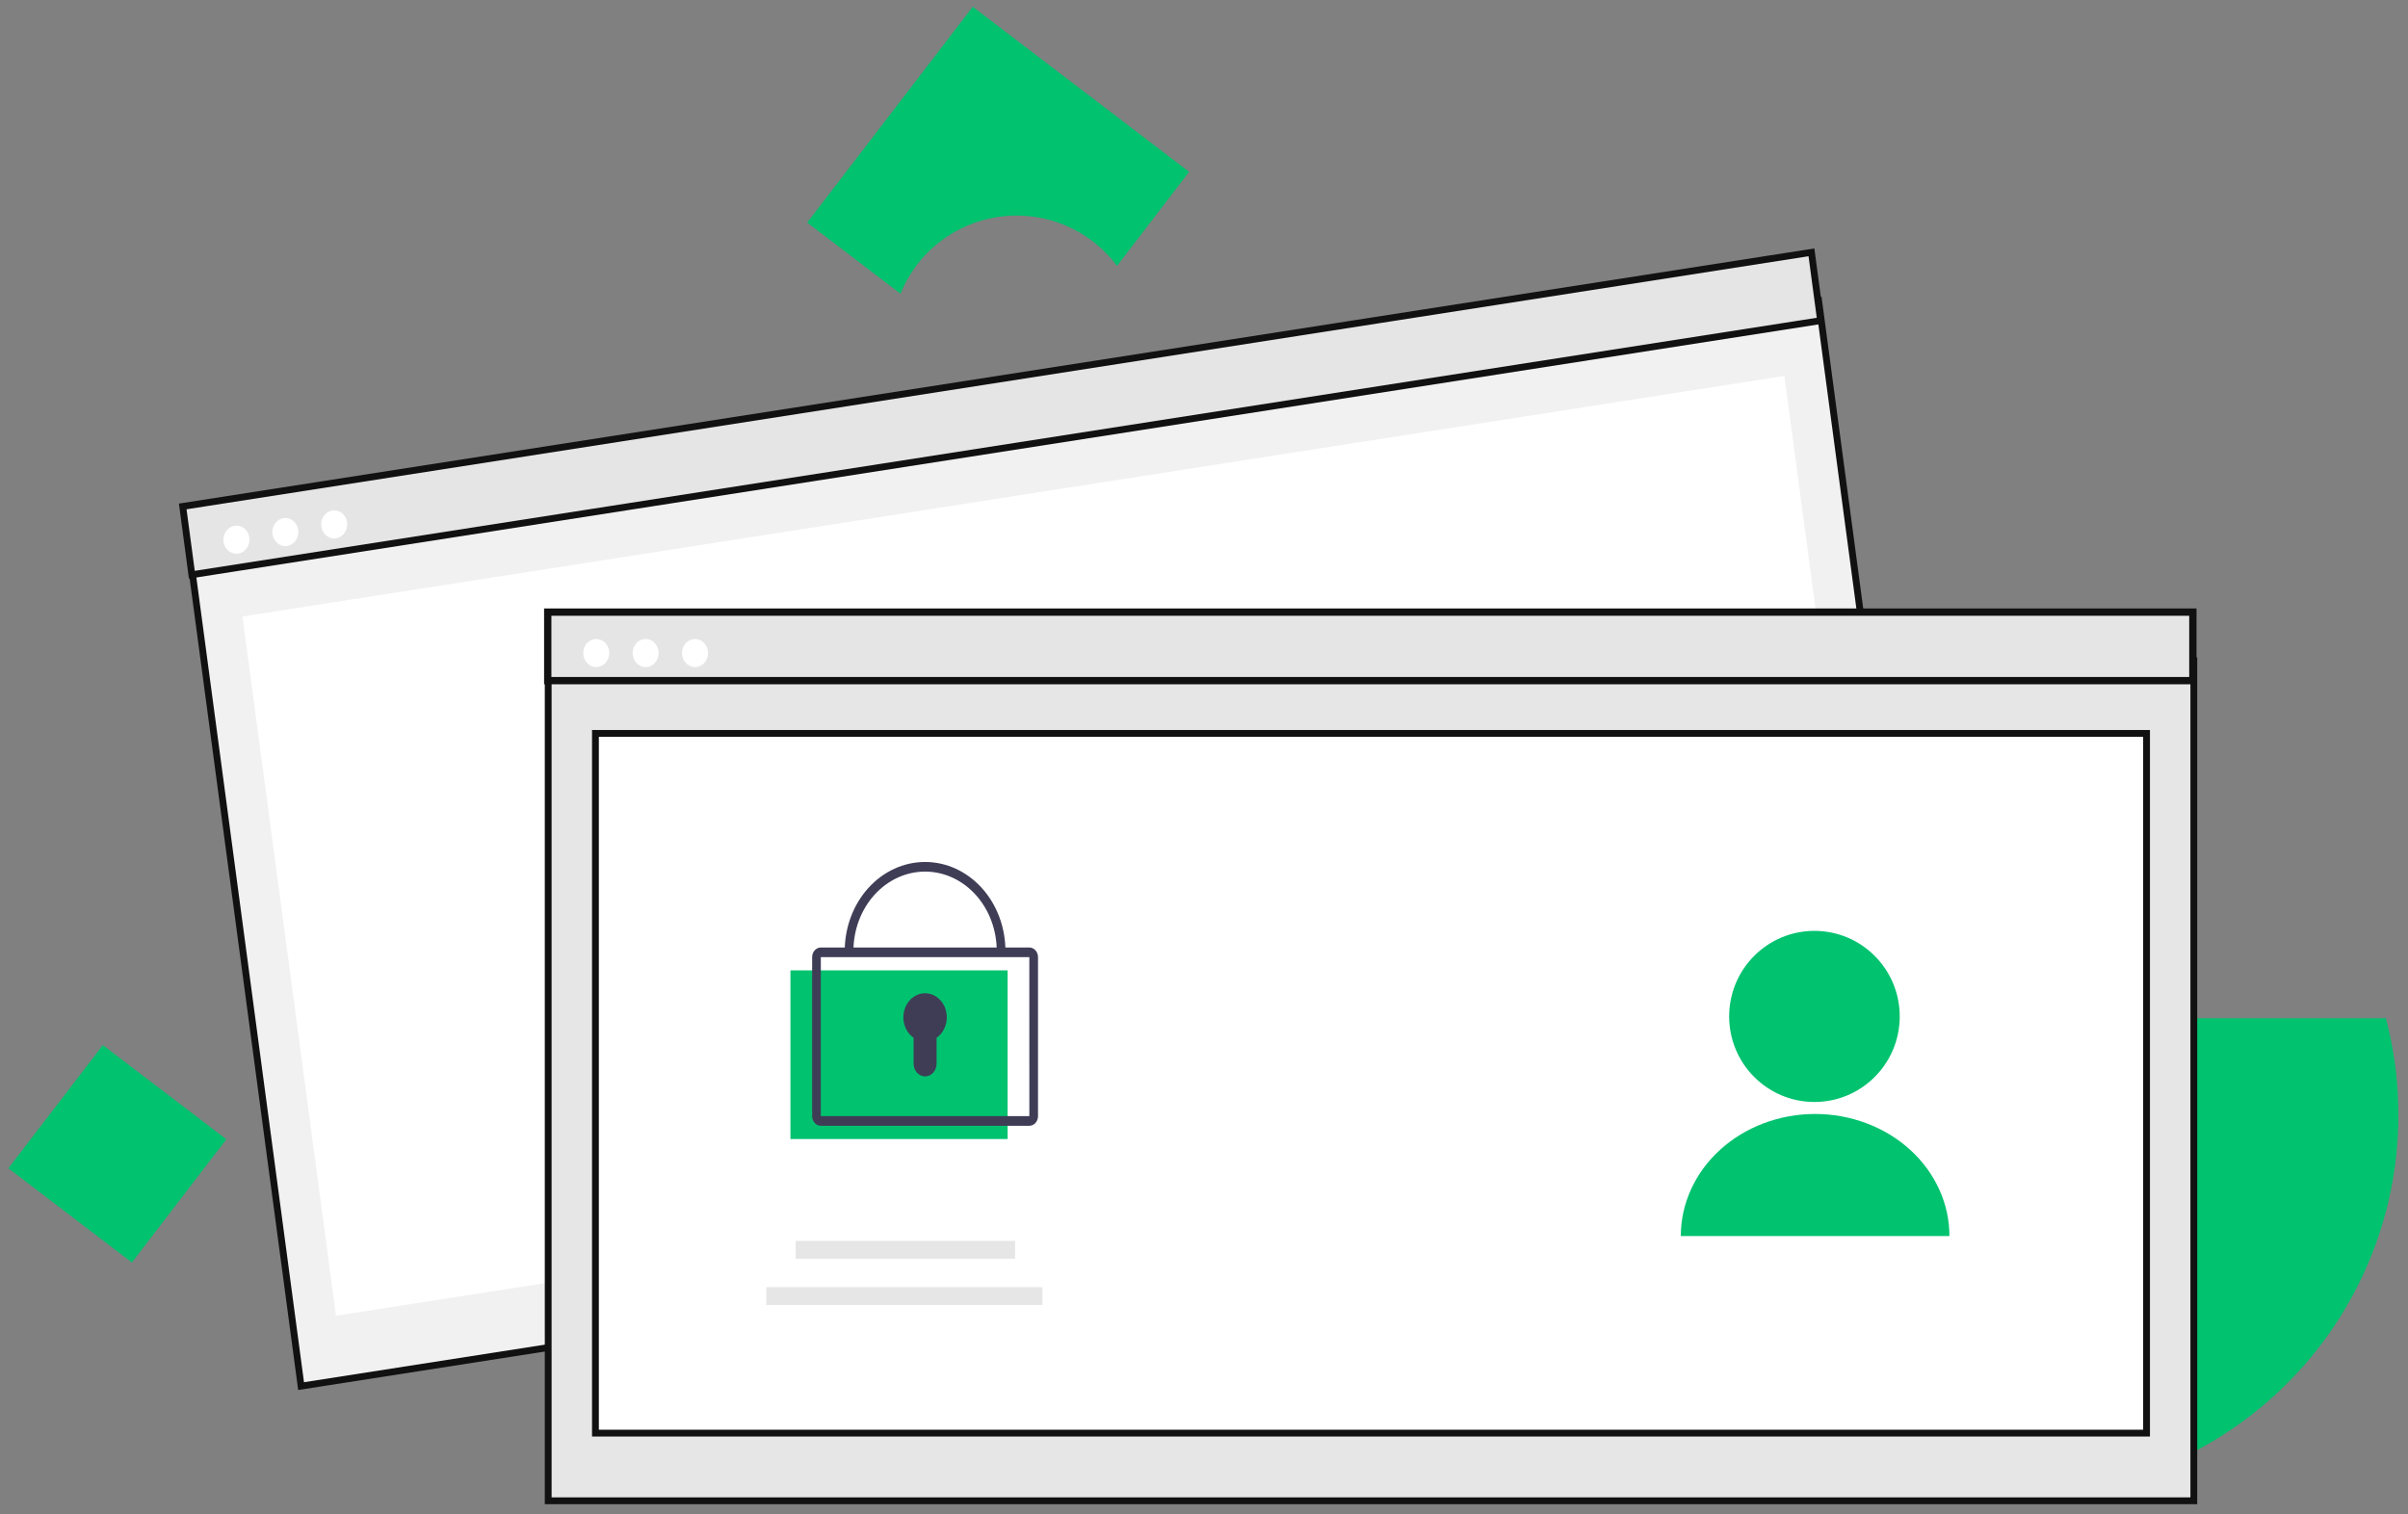 <svg width="229" height="144" viewBox="0 0 229 144" fill="none" xmlns="http://www.w3.org/2000/svg">
<rect x="0" y="0" width="229" height="144" fill="#808080" stroke="none"/>
<path d="M96.678 20.502C98.534 20.5 100.364 20.932 102.023 21.763C103.681 22.594 105.122 23.801 106.228 25.287L113.087 16.342L92.507 0.644L76.767 21.169L85.637 27.935C86.525 25.74 88.05 23.859 90.017 22.534C91.985 21.21 94.304 20.502 96.678 20.502Z" fill="#00C26F"/>
<path d="M193.147 96.844H226.896C228.307 102.192 228.469 107.792 227.369 113.212C226.269 118.633 223.938 123.729 220.553 128.11C217.169 132.491 212.822 136.039 207.847 138.481C202.872 140.923 197.402 142.195 191.857 142.198C190.867 142.198 189.888 142.158 188.919 142.079V122.236C188.919 121.284 188.686 120.347 188.237 119.507C187.789 118.667 187.141 117.95 186.349 117.419C185.558 116.888 184.647 116.56 183.698 116.463C182.749 116.366 181.791 116.504 180.908 116.864V109.055C180.907 107.452 181.223 105.864 181.838 104.382C182.453 102.901 183.354 101.555 184.491 100.421C185.628 99.287 186.977 98.387 188.462 97.773C189.947 97.16 191.539 96.844 193.147 96.844Z" fill="#00C26F"/>
<path d="M21.526 108.359L9.78 99.399L0.796 111.114L12.542 120.074L21.526 108.359Z" fill="#00C26F"/>
<path d="M28.634 131.832L18.059 52.762L172.95 28.595L183.525 107.665L28.634 131.832Z" fill="#F1F1F1" stroke="#111111" stroke-width="0.647"/>
<path d="M169.694 35.754L23.058 58.633L31.953 125.139L178.589 102.26L169.694 35.754Z" fill="white"/>
<path d="M18.245 54.662L17.377 48.167L172.268 24L173.136 30.495L18.245 54.662Z" fill="#E5E5E5" stroke="#111111" stroke-width="0.647"/>
<path d="M22.486 52.663C23.169 52.663 23.724 52.064 23.724 51.326C23.724 50.588 23.169 49.99 22.486 49.99C21.803 49.99 21.248 50.588 21.248 51.326C21.248 52.064 21.803 52.663 22.486 52.663Z" fill="white"/>
<path d="M27.134 51.938C27.818 51.938 28.372 51.34 28.372 50.602C28.372 49.864 27.818 49.266 27.134 49.266C26.451 49.266 25.897 49.864 25.897 50.602C25.897 51.34 26.451 51.938 27.134 51.938Z" fill="white"/>
<path d="M31.782 51.213C32.466 51.213 33.02 50.615 33.02 49.877C33.02 49.138 32.466 48.54 31.782 48.54C31.099 48.54 30.545 49.138 30.545 49.877C30.545 50.615 31.099 51.213 31.782 51.213Z" fill="white"/>
<path d="M52.133 142.738V62.846H208.631V142.738H52.133Z" fill="#E6E6E6" stroke="#111111" stroke-width="0.647"/>
<path d="M52.09 64.734V58.218H208.541V64.734H52.09Z" fill="#E5E5E5" stroke="#111111" stroke-width="0.695"/>
<path d="M56.704 63.446C57.387 63.446 57.941 62.848 57.941 62.11C57.941 61.372 57.387 60.773 56.704 60.773C56.02 60.773 55.466 61.372 55.466 62.11C55.466 62.848 56.02 63.446 56.704 63.446Z" fill="white"/>
<path d="M61.4 63.446C62.084 63.446 62.638 62.848 62.638 62.11C62.638 61.372 62.084 60.773 61.4 60.773C60.717 60.773 60.163 61.372 60.163 62.11C60.163 62.848 60.717 63.446 61.4 63.446Z" fill="white"/>
<path d="M66.097 63.447C66.78 63.447 67.334 62.849 67.334 62.11C67.334 61.372 66.78 60.774 66.097 60.774C65.413 60.774 64.859 61.372 64.859 62.11C64.859 62.849 65.413 63.447 66.097 63.447Z" fill="white"/>
<path d="M56.626 136.303V69.753H204.137V136.303H56.626Z" fill="white" stroke="#111111" stroke-width="0.647"/>
<ellipse cx="172.553" cy="96.671" rx="8.11" ry="8.136" fill="#00C26F"/>
<path d="M185.389 117.559C185.389 116.034 185.059 114.524 184.417 113.116C183.775 111.707 182.835 110.428 181.649 109.35C180.463 108.272 179.055 107.416 177.505 106.833C175.955 106.25 174.295 105.949 172.617 105.949C170.94 105.949 169.279 106.25 167.73 106.833C166.18 107.416 164.772 108.272 163.586 109.35C162.4 110.428 161.459 111.707 160.817 113.116C160.176 114.524 159.845 116.034 159.845 117.559L172.617 117.559H185.389Z" fill="#00C26F"/>
<path d="M96.532 118.021H75.666V119.715H96.532V118.021Z" fill="#E6E6E6"/>
<path d="M99.135 122.423H72.874V124.117H99.135V122.423Z" fill="#E6E6E6"/>
<path d="M95.824 92.291H75.17V108.331H95.824V92.291Z" fill="#00C26F"/>
<path d="M97.889 107.072H78.061C77.843 107.072 77.632 106.975 77.478 106.803C77.323 106.631 77.236 106.398 77.235 106.155V91.032C77.236 90.789 77.323 90.556 77.478 90.384C77.632 90.212 77.843 90.115 78.061 90.115H97.889C98.108 90.115 98.318 90.212 98.473 90.384C98.628 90.556 98.715 90.789 98.715 91.032V106.155C98.715 106.398 98.628 106.631 98.473 106.803C98.318 106.975 98.108 107.072 97.889 107.072ZM78.061 91.032V106.155H97.89L97.889 91.032H78.061Z" fill="#3F3D56"/>
<path d="M95.617 90.459H94.791C94.791 88.453 94.073 86.53 92.794 85.112C91.516 83.694 89.782 82.897 87.975 82.897C86.167 82.897 84.434 83.694 83.155 85.112C81.877 86.53 81.159 88.453 81.159 90.459H80.333C80.333 88.21 81.138 86.054 82.571 84.464C84.004 82.874 85.948 81.981 87.975 81.981C90.002 81.981 91.945 82.874 93.379 84.464C94.812 86.054 95.617 88.21 95.617 90.459Z" fill="#3F3D56"/>
<path d="M90.041 96.76C90.041 96.36 89.948 95.968 89.77 95.622C89.591 95.275 89.335 94.986 89.025 94.783C88.715 94.581 88.363 94.471 88.003 94.466C87.644 94.46 87.289 94.559 86.974 94.752C86.66 94.946 86.396 95.227 86.209 95.568C86.023 95.909 85.92 96.298 85.91 96.697C85.901 97.096 85.986 97.491 86.156 97.842C86.326 98.194 86.577 98.49 86.882 98.701V101.16C86.882 101.32 86.91 101.477 86.965 101.625C87.02 101.772 87.101 101.906 87.202 102.018C87.304 102.131 87.424 102.22 87.557 102.281C87.69 102.342 87.832 102.373 87.975 102.373C88.265 102.373 88.544 102.246 88.749 102.018C88.954 101.791 89.069 101.482 89.069 101.16V98.701C89.366 98.496 89.612 98.21 89.782 97.87C89.952 97.53 90.041 97.148 90.041 96.76Z" fill="#3F3D56"/>
</svg>
